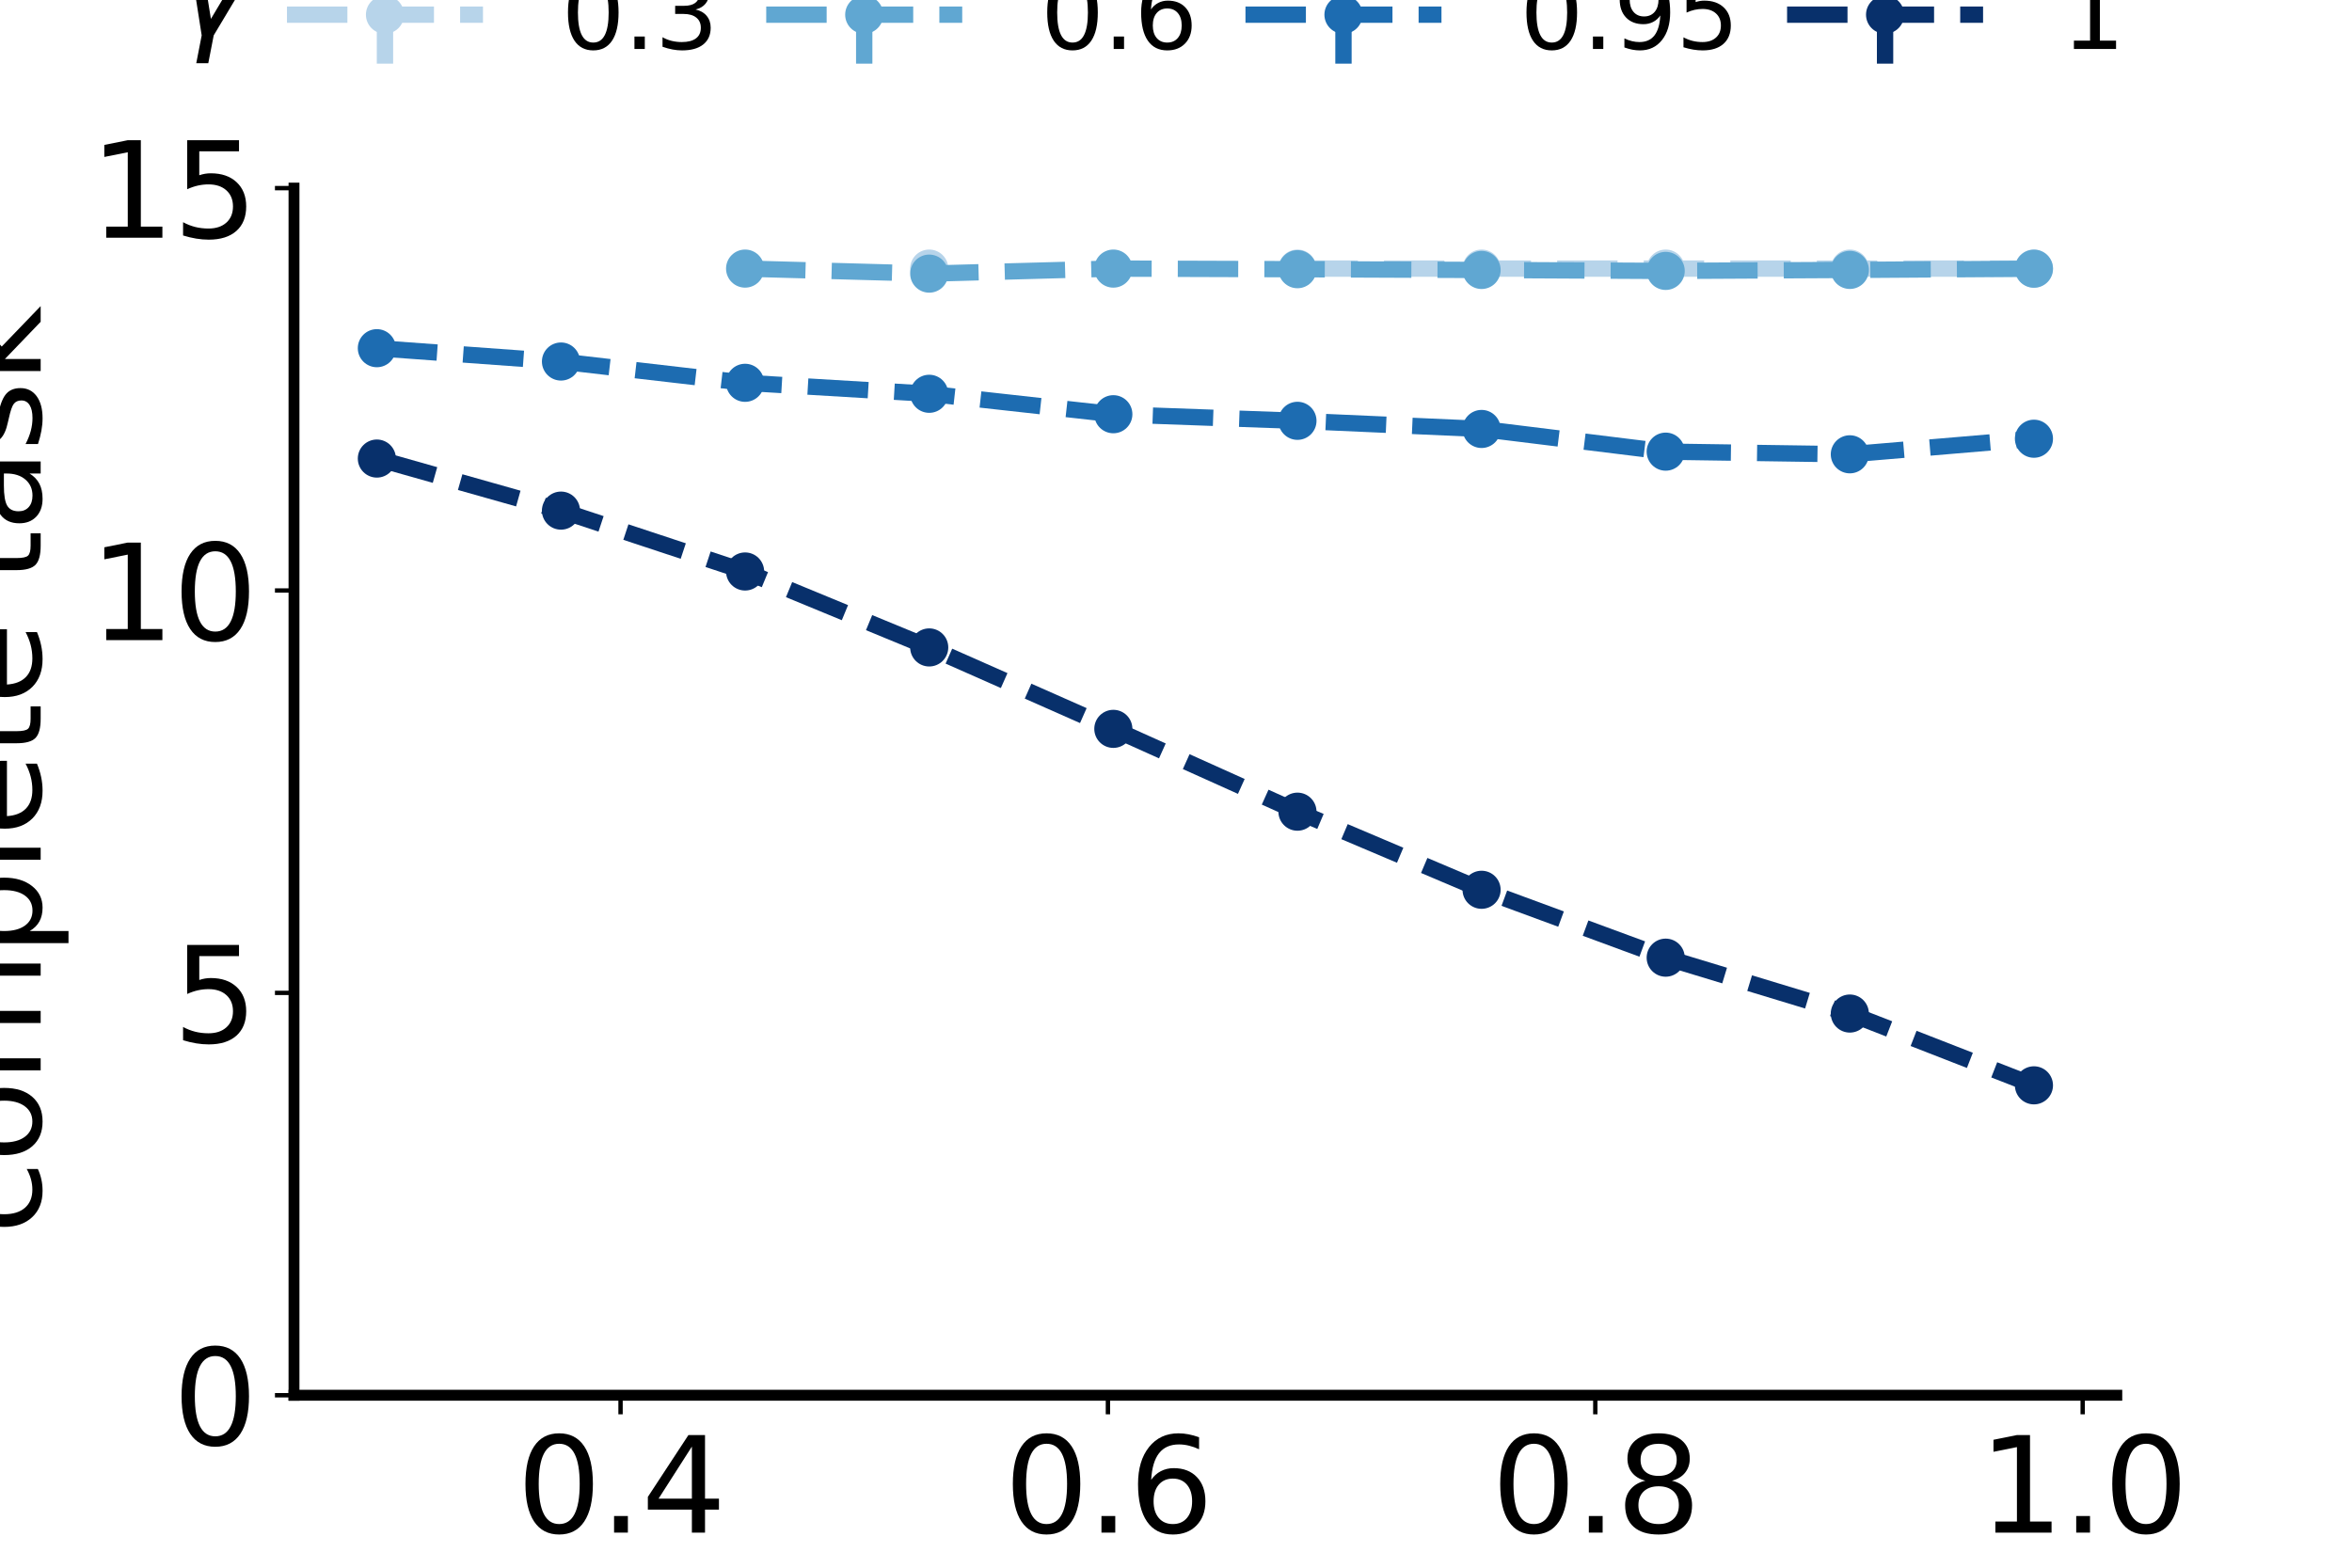 <?xml version="1.0" encoding="utf-8" standalone="no"?>
<!DOCTYPE svg PUBLIC "-//W3C//DTD SVG 1.1//EN"
  "http://www.w3.org/Graphics/SVG/1.1/DTD/svg11.dtd">
<svg xmlns:xlink="http://www.w3.org/1999/xlink" width="432pt" height="288pt" viewBox="0 0 432 288" xmlns="http://www.w3.org/2000/svg" version="1.1">
 <defs>
  <style type="text/css">*{stroke-linejoin: round; stroke-linecap: butt}</style>
 </defs>
 <g id="figure_1">
  <g id="patch_1">
   <path d="M 0 288 
L 432 288 
L 432 0 
L 0 0 
z
" style="fill: #ffffff"/>
  </g>
  <g id="axes_1">
   <g id="patch_2">
    <path d="M 54 256.32 
L 388.8 256.32 
L 388.8 34.56 
L 54 34.56 
z
" style="fill: #ffffff"/>
   </g>
   <g id="matplotlib.axis_1">
    <g id="xtick_1">
     <g id="line2d_1">
      <defs>
       <path id="m364bf71daf" d="M 0 0 
L 0 3.5 
" style="stroke: #000000; stroke-width: 0.8"/>
      </defs>
      <g>
       <use xlink:href="#m364bf71daf" x="113.978" y="256.32" style="stroke: #000000; stroke-width: 0.8"/>
      </g>
     </g>
     <g id="text_1">
      <!-- 0.4 -->
      <g transform="translate(94.894 281.556) scale(0.24 -0.24)">
       <defs>
        <path id="DejaVuSans-30" d="M 2034 4250 
Q 1547 4250 1301 3770 
Q 1056 3291 1056 2328 
Q 1056 1369 1301 889 
Q 1547 409 2034 409 
Q 2525 409 2770 889 
Q 3016 1369 3016 2328 
Q 3016 3291 2770 3770 
Q 2525 4250 2034 4250 
z
M 2034 4750 
Q 2819 4750 3233 4129 
Q 3647 3509 3647 2328 
Q 3647 1150 3233 529 
Q 2819 -91 2034 -91 
Q 1250 -91 836 529 
Q 422 1150 422 2328 
Q 422 3509 836 4129 
Q 1250 4750 2034 4750 
z
" transform="scale(0.016)"/>
        <path id="DejaVuSans-2e" d="M 684 794 
L 1344 794 
L 1344 0 
L 684 0 
L 684 794 
z
" transform="scale(0.016)"/>
        <path id="DejaVuSans-34" d="M 2419 4116 
L 825 1625 
L 2419 1625 
L 2419 4116 
z
M 2253 4666 
L 3047 4666 
L 3047 1625 
L 3713 1625 
L 3713 1100 
L 3047 1100 
L 3047 0 
L 2419 0 
L 2419 1100 
L 313 1100 
L 313 1709 
L 2253 4666 
z
" transform="scale(0.016)"/>
       </defs>
       <use xlink:href="#DejaVuSans-30"/>
       <use xlink:href="#DejaVuSans-2e" x="63.623"/>
       <use xlink:href="#DejaVuSans-34" x="95.41"/>
      </g>
     </g>
    </g>
    <g id="xtick_2">
     <g id="line2d_2">
      <g>
       <use xlink:href="#m364bf71daf" x="203.496" y="256.32" style="stroke: #000000; stroke-width: 0.8"/>
      </g>
     </g>
     <g id="text_2">
      <!-- 0.6 -->
      <g transform="translate(184.413 281.556) scale(0.24 -0.24)">
       <defs>
        <path id="DejaVuSans-36" d="M 2113 2584 
Q 1688 2584 1439 2293 
Q 1191 2003 1191 1497 
Q 1191 994 1439 701 
Q 1688 409 2113 409 
Q 2538 409 2786 701 
Q 3034 994 3034 1497 
Q 3034 2003 2786 2293 
Q 2538 2584 2113 2584 
z
M 3366 4563 
L 3366 3988 
Q 3128 4100 2886 4159 
Q 2644 4219 2406 4219 
Q 1781 4219 1451 3797 
Q 1122 3375 1075 2522 
Q 1259 2794 1537 2939 
Q 1816 3084 2150 3084 
Q 2853 3084 3261 2657 
Q 3669 2231 3669 1497 
Q 3669 778 3244 343 
Q 2819 -91 2113 -91 
Q 1303 -91 875 529 
Q 447 1150 447 2328 
Q 447 3434 972 4092 
Q 1497 4750 2381 4750 
Q 2619 4750 2861 4703 
Q 3103 4656 3366 4563 
z
" transform="scale(0.016)"/>
       </defs>
       <use xlink:href="#DejaVuSans-30"/>
       <use xlink:href="#DejaVuSans-2e" x="63.623"/>
       <use xlink:href="#DejaVuSans-36" x="95.41"/>
      </g>
     </g>
    </g>
    <g id="xtick_3">
     <g id="line2d_3">
      <g>
       <use xlink:href="#m364bf71daf" x="293.015" y="256.32" style="stroke: #000000; stroke-width: 0.8"/>
      </g>
     </g>
     <g id="text_3">
      <!-- 0.8 -->
      <g transform="translate(273.931 281.556) scale(0.24 -0.24)">
       <defs>
        <path id="DejaVuSans-38" d="M 2034 2216 
Q 1584 2216 1326 1975 
Q 1069 1734 1069 1313 
Q 1069 891 1326 650 
Q 1584 409 2034 409 
Q 2484 409 2743 651 
Q 3003 894 3003 1313 
Q 3003 1734 2745 1975 
Q 2488 2216 2034 2216 
z
M 1403 2484 
Q 997 2584 770 2862 
Q 544 3141 544 3541 
Q 544 4100 942 4425 
Q 1341 4750 2034 4750 
Q 2731 4750 3128 4425 
Q 3525 4100 3525 3541 
Q 3525 3141 3298 2862 
Q 3072 2584 2669 2484 
Q 3125 2378 3379 2068 
Q 3634 1759 3634 1313 
Q 3634 634 3220 271 
Q 2806 -91 2034 -91 
Q 1263 -91 848 271 
Q 434 634 434 1313 
Q 434 1759 690 2068 
Q 947 2378 1403 2484 
z
M 1172 3481 
Q 1172 3119 1398 2916 
Q 1625 2713 2034 2713 
Q 2441 2713 2670 2916 
Q 2900 3119 2900 3481 
Q 2900 3844 2670 4047 
Q 2441 4250 2034 4250 
Q 1625 4250 1398 4047 
Q 1172 3844 1172 3481 
z
" transform="scale(0.016)"/>
       </defs>
       <use xlink:href="#DejaVuSans-30"/>
       <use xlink:href="#DejaVuSans-2e" x="63.623"/>
       <use xlink:href="#DejaVuSans-38" x="95.41"/>
      </g>
     </g>
    </g>
    <g id="xtick_4">
     <g id="line2d_4">
      <g>
       <use xlink:href="#m364bf71daf" x="382.534" y="256.32" style="stroke: #000000; stroke-width: 0.8"/>
      </g>
     </g>
     <g id="text_4">
      <!-- 1.0 -->
      <g transform="translate(363.45 281.556) scale(0.24 -0.24)">
       <defs>
        <path id="DejaVuSans-31" d="M 794 531 
L 1825 531 
L 1825 4091 
L 703 3866 
L 703 4441 
L 1819 4666 
L 2450 4666 
L 2450 531 
L 3481 531 
L 3481 0 
L 794 0 
L 794 531 
z
" transform="scale(0.016)"/>
       </defs>
       <use xlink:href="#DejaVuSans-31"/>
       <use xlink:href="#DejaVuSans-2e" x="63.623"/>
       <use xlink:href="#DejaVuSans-30" x="95.41"/>
      </g>
     </g>
    </g>
    <g id="text_5">
     <!-- $\eta$ -->
     <g transform="translate(213.72 308.735) scale(0.24 -0.24)">
      <defs>
       <path id="DejaVuSans-Oblique-3b7" d="M 3703 2113 
L 3034 -1331 
L 2459 -1331 
L 3125 2094 
Q 3222 2591 3075 2838 
Q 2931 3084 2544 3084 
Q 2078 3084 1750 2788 
Q 1425 2491 1325 1978 
L 941 0 
L 363 0 
L 1044 3500 
L 1622 3500 
L 1516 2956 
Q 1781 3272 2094 3428 
Q 2403 3584 2769 3584 
Q 3372 3584 3609 3213 
Q 3844 2838 3703 2113 
z
" transform="scale(0.016)"/>
      </defs>
      <use xlink:href="#DejaVuSans-Oblique-3b7"/>
     </g>
    </g>
   </g>
   <g id="matplotlib.axis_2">
    <g id="ytick_1">
     <g id="line2d_5">
      <defs>
       <path id="m1d75773976" d="M 0 0 
L -3.5 0 
" style="stroke: #000000; stroke-width: 0.8"/>
      </defs>
      <g>
       <use xlink:href="#m1d75773976" x="54" y="256.32" style="stroke: #000000; stroke-width: 0.8"/>
      </g>
     </g>
     <g id="text_6">
      <!-- 0 -->
      <g transform="translate(31.73 265.438) scale(0.24 -0.24)">
       <use xlink:href="#DejaVuSans-30"/>
      </g>
     </g>
    </g>
    <g id="ytick_2">
     <g id="line2d_6">
      <g>
       <use xlink:href="#m1d75773976" x="54" y="182.4" style="stroke: #000000; stroke-width: 0.8"/>
      </g>
     </g>
     <g id="text_7">
      <!-- 5 -->
      <g transform="translate(31.73 191.518) scale(0.24 -0.24)">
       <defs>
        <path id="DejaVuSans-35" d="M 691 4666 
L 3169 4666 
L 3169 4134 
L 1269 4134 
L 1269 2991 
Q 1406 3038 1543 3061 
Q 1681 3084 1819 3084 
Q 2600 3084 3056 2656 
Q 3513 2228 3513 1497 
Q 3513 744 3044 326 
Q 2575 -91 1722 -91 
Q 1428 -91 1123 -41 
Q 819 9 494 109 
L 494 744 
Q 775 591 1075 516 
Q 1375 441 1709 441 
Q 2250 441 2565 725 
Q 2881 1009 2881 1497 
Q 2881 1984 2565 2268 
Q 2250 2553 1709 2553 
Q 1456 2553 1204 2497 
Q 953 2441 691 2322 
L 691 4666 
z
" transform="scale(0.016)"/>
       </defs>
       <use xlink:href="#DejaVuSans-35"/>
      </g>
     </g>
    </g>
    <g id="ytick_3">
     <g id="line2d_7">
      <g>
       <use xlink:href="#m1d75773976" x="54" y="108.48" style="stroke: #000000; stroke-width: 0.8"/>
      </g>
     </g>
     <g id="text_8">
      <!-- 10 -->
      <g transform="translate(16.46 117.598) scale(0.24 -0.24)">
       <use xlink:href="#DejaVuSans-31"/>
       <use xlink:href="#DejaVuSans-30" x="63.623"/>
      </g>
     </g>
    </g>
    <g id="ytick_4">
     <g id="line2d_8">
      <g>
       <use xlink:href="#m1d75773976" x="54" y="34.56" style="stroke: #000000; stroke-width: 0.8"/>
      </g>
     </g>
     <g id="text_9">
      <!-- 15 -->
      <g transform="translate(16.46 43.678) scale(0.24 -0.24)">
       <use xlink:href="#DejaVuSans-31"/>
       <use xlink:href="#DejaVuSans-35" x="63.623"/>
      </g>
     </g>
    </g>
    <g id="text_10">
     <!-- Avg. time to  -->
     <g transform="translate(-19.406 222.077) rotate(-90) scale(0.24 -0.24)">
      <defs>
       <path id="DejaVuSans-41" d="M 2188 4044 
L 1331 1722 
L 3047 1722 
L 2188 4044 
z
M 1831 4666 
L 2547 4666 
L 4325 0 
L 3669 0 
L 3244 1197 
L 1141 1197 
L 716 0 
L 50 0 
L 1831 4666 
z
" transform="scale(0.016)"/>
       <path id="DejaVuSans-76" d="M 191 3500 
L 800 3500 
L 1894 563 
L 2988 3500 
L 3597 3500 
L 2284 0 
L 1503 0 
L 191 3500 
z
" transform="scale(0.016)"/>
       <path id="DejaVuSans-67" d="M 2906 1791 
Q 2906 2416 2648 2759 
Q 2391 3103 1925 3103 
Q 1463 3103 1205 2759 
Q 947 2416 947 1791 
Q 947 1169 1205 825 
Q 1463 481 1925 481 
Q 2391 481 2648 825 
Q 2906 1169 2906 1791 
z
M 3481 434 
Q 3481 -459 3084 -895 
Q 2688 -1331 1869 -1331 
Q 1566 -1331 1297 -1286 
Q 1028 -1241 775 -1147 
L 775 -588 
Q 1028 -725 1275 -790 
Q 1522 -856 1778 -856 
Q 2344 -856 2625 -561 
Q 2906 -266 2906 331 
L 2906 616 
Q 2728 306 2450 153 
Q 2172 0 1784 0 
Q 1141 0 747 490 
Q 353 981 353 1791 
Q 353 2603 747 3093 
Q 1141 3584 1784 3584 
Q 2172 3584 2450 3431 
Q 2728 3278 2906 2969 
L 2906 3500 
L 3481 3500 
L 3481 434 
z
" transform="scale(0.016)"/>
       <path id="DejaVuSans-20" transform="scale(0.016)"/>
       <path id="DejaVuSans-74" d="M 1172 4494 
L 1172 3500 
L 2356 3500 
L 2356 3053 
L 1172 3053 
L 1172 1153 
Q 1172 725 1289 603 
Q 1406 481 1766 481 
L 2356 481 
L 2356 0 
L 1766 0 
Q 1100 0 847 248 
Q 594 497 594 1153 
L 594 3053 
L 172 3053 
L 172 3500 
L 594 3500 
L 594 4494 
L 1172 4494 
z
" transform="scale(0.016)"/>
       <path id="DejaVuSans-69" d="M 603 3500 
L 1178 3500 
L 1178 0 
L 603 0 
L 603 3500 
z
M 603 4863 
L 1178 4863 
L 1178 4134 
L 603 4134 
L 603 4863 
z
" transform="scale(0.016)"/>
       <path id="DejaVuSans-6d" d="M 3328 2828 
Q 3544 3216 3844 3400 
Q 4144 3584 4550 3584 
Q 5097 3584 5394 3201 
Q 5691 2819 5691 2113 
L 5691 0 
L 5113 0 
L 5113 2094 
Q 5113 2597 4934 2840 
Q 4756 3084 4391 3084 
Q 3944 3084 3684 2787 
Q 3425 2491 3425 1978 
L 3425 0 
L 2847 0 
L 2847 2094 
Q 2847 2600 2669 2842 
Q 2491 3084 2119 3084 
Q 1678 3084 1418 2786 
Q 1159 2488 1159 1978 
L 1159 0 
L 581 0 
L 581 3500 
L 1159 3500 
L 1159 2956 
Q 1356 3278 1631 3431 
Q 1906 3584 2284 3584 
Q 2666 3584 2933 3390 
Q 3200 3197 3328 2828 
z
" transform="scale(0.016)"/>
       <path id="DejaVuSans-65" d="M 3597 1894 
L 3597 1613 
L 953 1613 
Q 991 1019 1311 708 
Q 1631 397 2203 397 
Q 2534 397 2845 478 
Q 3156 559 3463 722 
L 3463 178 
Q 3153 47 2828 -22 
Q 2503 -91 2169 -91 
Q 1331 -91 842 396 
Q 353 884 353 1716 
Q 353 2575 817 3079 
Q 1281 3584 2069 3584 
Q 2775 3584 3186 3129 
Q 3597 2675 3597 1894 
z
M 3022 2063 
Q 3016 2534 2758 2815 
Q 2500 3097 2075 3097 
Q 1594 3097 1305 2825 
Q 1016 2553 972 2059 
L 3022 2063 
z
" transform="scale(0.016)"/>
       <path id="DejaVuSans-6f" d="M 1959 3097 
Q 1497 3097 1228 2736 
Q 959 2375 959 1747 
Q 959 1119 1226 758 
Q 1494 397 1959 397 
Q 2419 397 2687 759 
Q 2956 1122 2956 1747 
Q 2956 2369 2687 2733 
Q 2419 3097 1959 3097 
z
M 1959 3584 
Q 2709 3584 3137 3096 
Q 3566 2609 3566 1747 
Q 3566 888 3137 398 
Q 2709 -91 1959 -91 
Q 1206 -91 779 398 
Q 353 888 353 1747 
Q 353 2609 779 3096 
Q 1206 3584 1959 3584 
z
" transform="scale(0.016)"/>
      </defs>
      <use xlink:href="#DejaVuSans-41"/>
      <use xlink:href="#DejaVuSans-76" x="62.533"/>
      <use xlink:href="#DejaVuSans-67" x="121.713"/>
      <use xlink:href="#DejaVuSans-2e" x="185.189"/>
      <use xlink:href="#DejaVuSans-20" x="216.977"/>
      <use xlink:href="#DejaVuSans-74" x="248.764"/>
      <use xlink:href="#DejaVuSans-69" x="287.973"/>
      <use xlink:href="#DejaVuSans-6d" x="315.756"/>
      <use xlink:href="#DejaVuSans-65" x="413.168"/>
      <use xlink:href="#DejaVuSans-20" x="474.691"/>
      <use xlink:href="#DejaVuSans-74" x="506.479"/>
      <use xlink:href="#DejaVuSans-6f" x="545.688"/>
      <use xlink:href="#DejaVuSans-20" x="606.869"/>
     </g>
     <!--  complete task -->
     <g transform="translate(7.469 234.379) rotate(-90) scale(0.24 -0.24)">
      <defs>
       <path id="DejaVuSans-63" d="M 3122 3366 
L 3122 2828 
Q 2878 2963 2633 3030 
Q 2388 3097 2138 3097 
Q 1578 3097 1268 2742 
Q 959 2388 959 1747 
Q 959 1106 1268 751 
Q 1578 397 2138 397 
Q 2388 397 2633 464 
Q 2878 531 3122 666 
L 3122 134 
Q 2881 22 2623 -34 
Q 2366 -91 2075 -91 
Q 1284 -91 818 406 
Q 353 903 353 1747 
Q 353 2603 823 3093 
Q 1294 3584 2113 3584 
Q 2378 3584 2631 3529 
Q 2884 3475 3122 3366 
z
" transform="scale(0.016)"/>
       <path id="DejaVuSans-70" d="M 1159 525 
L 1159 -1331 
L 581 -1331 
L 581 3500 
L 1159 3500 
L 1159 2969 
Q 1341 3281 1617 3432 
Q 1894 3584 2278 3584 
Q 2916 3584 3314 3078 
Q 3713 2572 3713 1747 
Q 3713 922 3314 415 
Q 2916 -91 2278 -91 
Q 1894 -91 1617 61 
Q 1341 213 1159 525 
z
M 3116 1747 
Q 3116 2381 2855 2742 
Q 2594 3103 2138 3103 
Q 1681 3103 1420 2742 
Q 1159 2381 1159 1747 
Q 1159 1113 1420 752 
Q 1681 391 2138 391 
Q 2594 391 2855 752 
Q 3116 1113 3116 1747 
z
" transform="scale(0.016)"/>
       <path id="DejaVuSans-6c" d="M 603 4863 
L 1178 4863 
L 1178 0 
L 603 0 
L 603 4863 
z
" transform="scale(0.016)"/>
       <path id="DejaVuSans-61" d="M 2194 1759 
Q 1497 1759 1228 1600 
Q 959 1441 959 1056 
Q 959 750 1161 570 
Q 1363 391 1709 391 
Q 2188 391 2477 730 
Q 2766 1069 2766 1631 
L 2766 1759 
L 2194 1759 
z
M 3341 1997 
L 3341 0 
L 2766 0 
L 2766 531 
Q 2569 213 2275 61 
Q 1981 -91 1556 -91 
Q 1019 -91 701 211 
Q 384 513 384 1019 
Q 384 1609 779 1909 
Q 1175 2209 1959 2209 
L 2766 2209 
L 2766 2266 
Q 2766 2663 2505 2880 
Q 2244 3097 1772 3097 
Q 1472 3097 1187 3025 
Q 903 2953 641 2809 
L 641 3341 
Q 956 3463 1253 3523 
Q 1550 3584 1831 3584 
Q 2591 3584 2966 3190 
Q 3341 2797 3341 1997 
z
" transform="scale(0.016)"/>
       <path id="DejaVuSans-73" d="M 2834 3397 
L 2834 2853 
Q 2591 2978 2328 3040 
Q 2066 3103 1784 3103 
Q 1356 3103 1142 2972 
Q 928 2841 928 2578 
Q 928 2378 1081 2264 
Q 1234 2150 1697 2047 
L 1894 2003 
Q 2506 1872 2764 1633 
Q 3022 1394 3022 966 
Q 3022 478 2636 193 
Q 2250 -91 1575 -91 
Q 1294 -91 989 -36 
Q 684 19 347 128 
L 347 722 
Q 666 556 975 473 
Q 1284 391 1588 391 
Q 1994 391 2212 530 
Q 2431 669 2431 922 
Q 2431 1156 2273 1281 
Q 2116 1406 1581 1522 
L 1381 1569 
Q 847 1681 609 1914 
Q 372 2147 372 2553 
Q 372 3047 722 3315 
Q 1072 3584 1716 3584 
Q 2034 3584 2315 3537 
Q 2597 3491 2834 3397 
z
" transform="scale(0.016)"/>
       <path id="DejaVuSans-6b" d="M 581 4863 
L 1159 4863 
L 1159 1991 
L 2875 3500 
L 3609 3500 
L 1753 1863 
L 3688 0 
L 2938 0 
L 1159 1709 
L 1159 0 
L 581 0 
L 581 4863 
z
" transform="scale(0.016)"/>
      </defs>
      <use xlink:href="#DejaVuSans-20"/>
      <use xlink:href="#DejaVuSans-63" x="31.787"/>
      <use xlink:href="#DejaVuSans-6f" x="86.768"/>
      <use xlink:href="#DejaVuSans-6d" x="147.949"/>
      <use xlink:href="#DejaVuSans-70" x="245.361"/>
      <use xlink:href="#DejaVuSans-6c" x="308.838"/>
      <use xlink:href="#DejaVuSans-65" x="336.621"/>
      <use xlink:href="#DejaVuSans-74" x="398.145"/>
      <use xlink:href="#DejaVuSans-65" x="437.354"/>
      <use xlink:href="#DejaVuSans-20" x="498.877"/>
      <use xlink:href="#DejaVuSans-74" x="530.664"/>
      <use xlink:href="#DejaVuSans-61" x="569.873"/>
      <use xlink:href="#DejaVuSans-73" x="631.152"/>
      <use xlink:href="#DejaVuSans-6b" x="683.252"/>
     </g>
    </g>
   </g>
   <g id="LineCollection_1">
    <path clip-path="url(#pdd215c3156)" style="fill: none; stroke: #b7d4ea; stroke-width: 3"/>
    <path clip-path="url(#pdd215c3156)" style="fill: none; stroke: #b7d4ea; stroke-width: 3"/>
    <path clip-path="url(#pdd215c3156)" style="fill: none; stroke: #b7d4ea; stroke-width: 3"/>
    <path clip-path="url(#pdd215c3156)" style="fill: none; stroke: #b7d4ea; stroke-width: 3"/>
    <path clip-path="url(#pdd215c3156)" style="fill: none; stroke: #b7d4ea; stroke-width: 3"/>
    <path d="M 238.309 49.344 
L 238.309 49.344 
" clip-path="url(#pdd215c3156)" style="fill: none; stroke: #b7d4ea; stroke-width: 3"/>
    <path d="M 272.127 49.344 
L 272.127 49.344 
" clip-path="url(#pdd215c3156)" style="fill: none; stroke: #b7d4ea; stroke-width: 3"/>
    <path d="M 305.945 49.344 
L 305.945 49.344 
" clip-path="url(#pdd215c3156)" style="fill: none; stroke: #b7d4ea; stroke-width: 3"/>
    <path d="M 339.764 49.344 
L 339.764 49.344 
" clip-path="url(#pdd215c3156)" style="fill: none; stroke: #b7d4ea; stroke-width: 3"/>
    <path d="M 373.582 49.344 
L 373.582 49.344 
" clip-path="url(#pdd215c3156)" style="fill: none; stroke: #b7d4ea; stroke-width: 3"/>
   </g>
   <g id="LineCollection_2">
    <path clip-path="url(#pdd215c3156)" style="fill: none; stroke: #60a7d2; stroke-width: 3"/>
    <path clip-path="url(#pdd215c3156)" style="fill: none; stroke: #60a7d2; stroke-width: 3"/>
    <path d="M 136.855 49.344 
L 136.855 49.344 
" clip-path="url(#pdd215c3156)" style="fill: none; stroke: #60a7d2; stroke-width: 3"/>
    <path d="M 170.673 51.192 
L 170.673 49.344 
" clip-path="url(#pdd215c3156)" style="fill: none; stroke: #60a7d2; stroke-width: 3"/>
    <path d="M 204.491 49.344 
L 204.491 49.344 
" clip-path="url(#pdd215c3156)" style="fill: none; stroke: #60a7d2; stroke-width: 3"/>
    <path d="M 238.309 49.565 
L 238.309 49.344 
" clip-path="url(#pdd215c3156)" style="fill: none; stroke: #60a7d2; stroke-width: 3"/>
    <path d="M 272.127 49.706 
L 272.127 49.483 
" clip-path="url(#pdd215c3156)" style="fill: none; stroke: #60a7d2; stroke-width: 3"/>
    <path d="M 305.945 49.891 
L 305.945 49.648 
" clip-path="url(#pdd215c3156)" style="fill: none; stroke: #60a7d2; stroke-width: 3"/>
    <path d="M 339.764 49.679 
L 339.764 49.496 
" clip-path="url(#pdd215c3156)" style="fill: none; stroke: #60a7d2; stroke-width: 3"/>
    <path d="M 373.582 49.383 
L 373.582 49.344 
" clip-path="url(#pdd215c3156)" style="fill: none; stroke: #60a7d2; stroke-width: 3"/>
   </g>
   <g id="LineCollection_3">
    <path d="M 69.218 64.944 
L 69.218 62.989 
" clip-path="url(#pdd215c3156)" style="fill: none; stroke: #1d6cb1; stroke-width: 3"/>
    <path d="M 103.036 67.171 
L 103.036 65.659 
" clip-path="url(#pdd215c3156)" style="fill: none; stroke: #1d6cb1; stroke-width: 3"/>
    <path d="M 136.855 71.075 
L 136.855 69.578 
" clip-path="url(#pdd215c3156)" style="fill: none; stroke: #1d6cb1; stroke-width: 3"/>
    <path d="M 170.673 73.071 
L 170.673 71.616 
" clip-path="url(#pdd215c3156)" style="fill: none; stroke: #1d6cb1; stroke-width: 3"/>
    <path d="M 204.491 76.837 
L 204.491 75.356 
" clip-path="url(#pdd215c3156)" style="fill: none; stroke: #1d6cb1; stroke-width: 3"/>
    <path d="M 238.309 78.051 
L 238.309 76.567 
" clip-path="url(#pdd215c3156)" style="fill: none; stroke: #1d6cb1; stroke-width: 3"/>
    <path d="M 272.127 79.552 
L 272.127 78.055 
" clip-path="url(#pdd215c3156)" style="fill: none; stroke: #1d6cb1; stroke-width: 3"/>
    <path d="M 305.945 83.852 
L 305.945 82.091 
" clip-path="url(#pdd215c3156)" style="fill: none; stroke: #1d6cb1; stroke-width: 3"/>
    <path d="M 339.764 84.346 
L 339.764 82.576 
" clip-path="url(#pdd215c3156)" style="fill: none; stroke: #1d6cb1; stroke-width: 3"/>
    <path d="M 373.582 81.497 
L 373.582 79.699 
" clip-path="url(#pdd215c3156)" style="fill: none; stroke: #1d6cb1; stroke-width: 3"/>
   </g>
   <g id="LineCollection_4">
    <path d="M 69.218 85.425 
L 69.218 83.059 
" clip-path="url(#pdd215c3156)" style="fill: none; stroke: #08306b; stroke-width: 3"/>
    <path d="M 103.036 94.938 
L 103.036 92.675 
" clip-path="url(#pdd215c3156)" style="fill: none; stroke: #08306b; stroke-width: 3"/>
    <path d="M 136.855 106.15 
L 136.855 103.825 
" clip-path="url(#pdd215c3156)" style="fill: none; stroke: #08306b; stroke-width: 3"/>
    <path d="M 170.673 120.213 
L 170.673 117.668 
" clip-path="url(#pdd215c3156)" style="fill: none; stroke: #08306b; stroke-width: 3"/>
    <path d="M 204.491 135.223 
L 204.491 132.575 
" clip-path="url(#pdd215c3156)" style="fill: none; stroke: #08306b; stroke-width: 3"/>
    <path d="M 238.309 150.482 
L 238.309 147.745 
" clip-path="url(#pdd215c3156)" style="fill: none; stroke: #08306b; stroke-width: 3"/>
    <path d="M 272.127 164.754 
L 272.127 162.17 
" clip-path="url(#pdd215c3156)" style="fill: none; stroke: #08306b; stroke-width: 3"/>
    <path d="M 305.945 177.118 
L 305.945 174.748 
" clip-path="url(#pdd215c3156)" style="fill: none; stroke: #08306b; stroke-width: 3"/>
    <path d="M 339.764 187.36 
L 339.764 185.039 
" clip-path="url(#pdd215c3156)" style="fill: none; stroke: #08306b; stroke-width: 3"/>
    <path d="M 373.582 200.472 
L 373.582 198.301 
" clip-path="url(#pdd215c3156)" style="fill: none; stroke: #08306b; stroke-width: 3"/>
   </g>
   <g id="line2d_9">
    <path d="M 170.673 49.344 
M 238.309 49.344 
L 272.127 49.344 
L 305.945 49.344 
L 339.764 49.344 
L 373.582 49.344 
" clip-path="url(#pdd215c3156)" style="fill: none; stroke-dasharray: 11.1,4.8; stroke-dashoffset: 0; stroke: #b7d4ea; stroke-width: 3"/>
    <defs>
     <path id="mcec6209bee" d="M 0 3 
C 0.796 3 1.559 2.684 2.121 2.121 
C 2.684 1.559 3 0.796 3 0 
C 3 -0.796 2.684 -1.559 2.121 -2.121 
C 1.559 -2.684 0.796 -3 0 -3 
C -0.796 -3 -1.559 -2.684 -2.121 -2.121 
C -2.684 -1.559 -3 -0.796 -3 0 
C -3 0.796 -2.684 1.559 -2.121 2.121 
C -1.559 2.684 -0.796 3 0 3 
z
" style="stroke: #b7d4ea"/>
    </defs>
    <g clip-path="url(#pdd215c3156)">
     <use xlink:href="#mcec6209bee" x="170.673" y="49.344" style="fill: #b7d4ea; stroke: #b7d4ea"/>
     <use xlink:href="#mcec6209bee" x="238.309" y="49.344" style="fill: #b7d4ea; stroke: #b7d4ea"/>
     <use xlink:href="#mcec6209bee" x="272.127" y="49.344" style="fill: #b7d4ea; stroke: #b7d4ea"/>
     <use xlink:href="#mcec6209bee" x="305.945" y="49.344" style="fill: #b7d4ea; stroke: #b7d4ea"/>
     <use xlink:href="#mcec6209bee" x="339.764" y="49.344" style="fill: #b7d4ea; stroke: #b7d4ea"/>
     <use xlink:href="#mcec6209bee" x="373.582" y="49.344" style="fill: #b7d4ea; stroke: #b7d4ea"/>
    </g>
   </g>
   <g id="line2d_10">
    <path d="M 136.855 49.344 
L 170.673 50.268 
L 204.491 49.344 
L 238.309 49.454 
L 272.127 49.595 
L 305.945 49.769 
L 339.764 49.588 
L 373.582 49.364 
" clip-path="url(#pdd215c3156)" style="fill: none; stroke-dasharray: 11.1,4.8; stroke-dashoffset: 0; stroke: #60a7d2; stroke-width: 3"/>
    <defs>
     <path id="m1970634b97" d="M 0 3 
C 0.796 3 1.559 2.684 2.121 2.121 
C 2.684 1.559 3 0.796 3 0 
C 3 -0.796 2.684 -1.559 2.121 -2.121 
C 1.559 -2.684 0.796 -3 0 -3 
C -0.796 -3 -1.559 -2.684 -2.121 -2.121 
C -2.684 -1.559 -3 -0.796 -3 0 
C -3 0.796 -2.684 1.559 -2.121 2.121 
C -1.559 2.684 -0.796 3 0 3 
z
" style="stroke: #60a7d2"/>
    </defs>
    <g clip-path="url(#pdd215c3156)">
     <use xlink:href="#m1970634b97" x="136.855" y="49.344" style="fill: #60a7d2; stroke: #60a7d2"/>
     <use xlink:href="#m1970634b97" x="170.673" y="50.268" style="fill: #60a7d2; stroke: #60a7d2"/>
     <use xlink:href="#m1970634b97" x="204.491" y="49.344" style="fill: #60a7d2; stroke: #60a7d2"/>
     <use xlink:href="#m1970634b97" x="238.309" y="49.454" style="fill: #60a7d2; stroke: #60a7d2"/>
     <use xlink:href="#m1970634b97" x="272.127" y="49.595" style="fill: #60a7d2; stroke: #60a7d2"/>
     <use xlink:href="#m1970634b97" x="305.945" y="49.769" style="fill: #60a7d2; stroke: #60a7d2"/>
     <use xlink:href="#m1970634b97" x="339.764" y="49.588" style="fill: #60a7d2; stroke: #60a7d2"/>
     <use xlink:href="#m1970634b97" x="373.582" y="49.364" style="fill: #60a7d2; stroke: #60a7d2"/>
    </g>
   </g>
   <g id="line2d_11">
    <path d="M 69.218 63.966 
L 103.036 66.415 
L 136.855 70.326 
L 170.673 72.343 
L 204.491 76.097 
L 238.309 77.309 
L 272.127 78.803 
L 305.945 82.972 
L 339.764 83.461 
L 373.582 80.598 
" clip-path="url(#pdd215c3156)" style="fill: none; stroke-dasharray: 11.1,4.8; stroke-dashoffset: 0; stroke: #1d6cb1; stroke-width: 3"/>
    <defs>
     <path id="m6cd54c5608" d="M 0 3 
C 0.796 3 1.559 2.684 2.121 2.121 
C 2.684 1.559 3 0.796 3 0 
C 3 -0.796 2.684 -1.559 2.121 -2.121 
C 1.559 -2.684 0.796 -3 0 -3 
C -0.796 -3 -1.559 -2.684 -2.121 -2.121 
C -2.684 -1.559 -3 -0.796 -3 0 
C -3 0.796 -2.684 1.559 -2.121 2.121 
C -1.559 2.684 -0.796 3 0 3 
z
" style="stroke: #1d6cb1"/>
    </defs>
    <g clip-path="url(#pdd215c3156)">
     <use xlink:href="#m6cd54c5608" x="69.218" y="63.966" style="fill: #1d6cb1; stroke: #1d6cb1"/>
     <use xlink:href="#m6cd54c5608" x="103.036" y="66.415" style="fill: #1d6cb1; stroke: #1d6cb1"/>
     <use xlink:href="#m6cd54c5608" x="136.855" y="70.326" style="fill: #1d6cb1; stroke: #1d6cb1"/>
     <use xlink:href="#m6cd54c5608" x="170.673" y="72.343" style="fill: #1d6cb1; stroke: #1d6cb1"/>
     <use xlink:href="#m6cd54c5608" x="204.491" y="76.097" style="fill: #1d6cb1; stroke: #1d6cb1"/>
     <use xlink:href="#m6cd54c5608" x="238.309" y="77.309" style="fill: #1d6cb1; stroke: #1d6cb1"/>
     <use xlink:href="#m6cd54c5608" x="272.127" y="78.803" style="fill: #1d6cb1; stroke: #1d6cb1"/>
     <use xlink:href="#m6cd54c5608" x="305.945" y="82.972" style="fill: #1d6cb1; stroke: #1d6cb1"/>
     <use xlink:href="#m6cd54c5608" x="339.764" y="83.461" style="fill: #1d6cb1; stroke: #1d6cb1"/>
     <use xlink:href="#m6cd54c5608" x="373.582" y="80.598" style="fill: #1d6cb1; stroke: #1d6cb1"/>
    </g>
   </g>
   <g id="line2d_12">
    <path d="M 69.218 84.242 
L 103.036 93.806 
L 136.855 104.987 
L 170.673 118.94 
L 204.491 133.899 
L 238.309 149.114 
L 272.127 163.462 
L 305.945 175.933 
L 339.764 186.199 
L 373.582 199.387 
" clip-path="url(#pdd215c3156)" style="fill: none; stroke-dasharray: 11.1,4.8; stroke-dashoffset: 0; stroke: #08306b; stroke-width: 3"/>
    <defs>
     <path id="mc490a4fe90" d="M 0 3 
C 0.796 3 1.559 2.684 2.121 2.121 
C 2.684 1.559 3 0.796 3 0 
C 3 -0.796 2.684 -1.559 2.121 -2.121 
C 1.559 -2.684 0.796 -3 0 -3 
C -0.796 -3 -1.559 -2.684 -2.121 -2.121 
C -2.684 -1.559 -3 -0.796 -3 0 
C -3 0.796 -2.684 1.559 -2.121 2.121 
C -1.559 2.684 -0.796 3 0 3 
z
" style="stroke: #08306b"/>
    </defs>
    <g clip-path="url(#pdd215c3156)">
     <use xlink:href="#mc490a4fe90" x="69.218" y="84.242" style="fill: #08306b; stroke: #08306b"/>
     <use xlink:href="#mc490a4fe90" x="103.036" y="93.806" style="fill: #08306b; stroke: #08306b"/>
     <use xlink:href="#mc490a4fe90" x="136.855" y="104.987" style="fill: #08306b; stroke: #08306b"/>
     <use xlink:href="#mc490a4fe90" x="170.673" y="118.94" style="fill: #08306b; stroke: #08306b"/>
     <use xlink:href="#mc490a4fe90" x="204.491" y="133.899" style="fill: #08306b; stroke: #08306b"/>
     <use xlink:href="#mc490a4fe90" x="238.309" y="149.114" style="fill: #08306b; stroke: #08306b"/>
     <use xlink:href="#mc490a4fe90" x="272.127" y="163.462" style="fill: #08306b; stroke: #08306b"/>
     <use xlink:href="#mc490a4fe90" x="305.945" y="175.933" style="fill: #08306b; stroke: #08306b"/>
     <use xlink:href="#mc490a4fe90" x="339.764" y="186.199" style="fill: #08306b; stroke: #08306b"/>
     <use xlink:href="#mc490a4fe90" x="373.582" y="199.387" style="fill: #08306b; stroke: #08306b"/>
    </g>
   </g>
   <g id="patch_3">
    <path d="M 54 256.32 
L 54 34.56 
" style="fill: none; stroke: #000000; stroke-width: 2; stroke-linejoin: miter; stroke-linecap: square"/>
   </g>
   <g id="patch_4">
    <path d="M 54 256.32 
L 388.8 256.32 
" style="fill: none; stroke: #000000; stroke-width: 2; stroke-linejoin: miter; stroke-linecap: square"/>
   </g>
   <g id="legend_1">
    <g id="LineCollection_5">
     <path d="M 70.709 11.697 
L 70.709 -1 
" style="fill: none; stroke: #b7d4ea; stroke-width: 3"/>
    </g>
    <g id="line2d_13">
     <path d="M 52.709 2.697 
L 88.709 2.697 
" style="fill: none; stroke-dasharray: 11.1,4.8; stroke-dashoffset: 0; stroke: #b7d4ea; stroke-width: 3"/>
    </g>
    <g id="line2d_14">
     <g>
      <use xlink:href="#mcec6209bee" x="70.709" y="2.697" style="fill: #b7d4ea; stroke: #b7d4ea"/>
     </g>
    </g>
    <g id="text_11">
     <!-- 0.3 -->
     <g transform="translate(103.109 8.997) scale(0.18 -0.18)">
      <defs>
       <path id="DejaVuSans-33" d="M 2597 2516 
Q 3050 2419 3304 2112 
Q 3559 1806 3559 1356 
Q 3559 666 3084 287 
Q 2609 -91 1734 -91 
Q 1441 -91 1130 -33 
Q 819 25 488 141 
L 488 750 
Q 750 597 1062 519 
Q 1375 441 1716 441 
Q 2309 441 2620 675 
Q 2931 909 2931 1356 
Q 2931 1769 2642 2001 
Q 2353 2234 1838 2234 
L 1294 2234 
L 1294 2753 
L 1863 2753 
Q 2328 2753 2575 2939 
Q 2822 3125 2822 3475 
Q 2822 3834 2567 4026 
Q 2313 4219 1838 4219 
Q 1578 4219 1281 4162 
Q 984 4106 628 3988 
L 628 4550 
Q 988 4650 1302 4700 
Q 1616 4750 1894 4750 
Q 2613 4750 3031 4423 
Q 3450 4097 3450 3541 
Q 3450 3153 3228 2886 
Q 3006 2619 2597 2516 
z
" transform="scale(0.016)"/>
      </defs>
      <use xlink:href="#DejaVuSans-30"/>
      <use xlink:href="#DejaVuSans-2e" x="63.623"/>
      <use xlink:href="#DejaVuSans-33" x="95.41"/>
     </g>
    </g>
    <g id="LineCollection_6">
     <path d="M 158.735 11.697 
L 158.735 -1 
" style="fill: none; stroke: #60a7d2; stroke-width: 3"/>
    </g>
    <g id="line2d_15">
     <path d="M 140.735 2.697 
L 176.735 2.697 
" style="fill: none; stroke-dasharray: 11.1,4.8; stroke-dashoffset: 0; stroke: #60a7d2; stroke-width: 3"/>
    </g>
    <g id="line2d_16">
     <g>
      <use xlink:href="#m1970634b97" x="158.735" y="2.697" style="fill: #60a7d2; stroke: #60a7d2"/>
     </g>
    </g>
    <g id="text_12">
     <!-- 0.6 -->
     <g transform="translate(191.135 8.997) scale(0.18 -0.18)">
      <use xlink:href="#DejaVuSans-30"/>
      <use xlink:href="#DejaVuSans-2e" x="63.623"/>
      <use xlink:href="#DejaVuSans-36" x="95.41"/>
     </g>
    </g>
    <g id="LineCollection_7">
     <path d="M 246.76 11.697 
L 246.76 -1 
" style="fill: none; stroke: #1d6cb1; stroke-width: 3"/>
    </g>
    <g id="line2d_17">
     <path d="M 228.76 2.697 
L 264.76 2.697 
" style="fill: none; stroke-dasharray: 11.1,4.8; stroke-dashoffset: 0; stroke: #1d6cb1; stroke-width: 3"/>
    </g>
    <g id="line2d_18">
     <g>
      <use xlink:href="#m6cd54c5608" x="246.76" y="2.697" style="fill: #1d6cb1; stroke: #1d6cb1"/>
     </g>
    </g>
    <g id="text_13">
     <!-- 0.95 -->
     <g transform="translate(279.16 8.997) scale(0.18 -0.18)">
      <defs>
       <path id="DejaVuSans-39" d="M 703 97 
L 703 672 
Q 941 559 1184 500 
Q 1428 441 1663 441 
Q 2288 441 2617 861 
Q 2947 1281 2994 2138 
Q 2813 1869 2534 1725 
Q 2256 1581 1919 1581 
Q 1219 1581 811 2004 
Q 403 2428 403 3163 
Q 403 3881 828 4315 
Q 1253 4750 1959 4750 
Q 2769 4750 3195 4129 
Q 3622 3509 3622 2328 
Q 3622 1225 3098 567 
Q 2575 -91 1691 -91 
Q 1453 -91 1209 -44 
Q 966 3 703 97 
z
M 1959 2075 
Q 2384 2075 2632 2365 
Q 2881 2656 2881 3163 
Q 2881 3666 2632 3958 
Q 2384 4250 1959 4250 
Q 1534 4250 1286 3958 
Q 1038 3666 1038 3163 
Q 1038 2656 1286 2365 
Q 1534 2075 1959 2075 
z
" transform="scale(0.016)"/>
      </defs>
      <use xlink:href="#DejaVuSans-30"/>
      <use xlink:href="#DejaVuSans-2e" x="63.623"/>
      <use xlink:href="#DejaVuSans-39" x="95.41"/>
      <use xlink:href="#DejaVuSans-35" x="159.033"/>
     </g>
    </g>
    <g id="LineCollection_8">
     <path d="M 346.238 11.697 
L 346.238 -1 
" style="fill: none; stroke: #08306b; stroke-width: 3"/>
    </g>
    <g id="line2d_19">
     <path d="M 328.238 2.697 
L 364.238 2.697 
" style="fill: none; stroke-dasharray: 11.1,4.8; stroke-dashoffset: 0; stroke: #08306b; stroke-width: 3"/>
    </g>
    <g id="line2d_20">
     <g>
      <use xlink:href="#mc490a4fe90" x="346.238" y="2.697" style="fill: #08306b; stroke: #08306b"/>
     </g>
    </g>
    <g id="text_14">
     <!-- 1 -->
     <g transform="translate(378.638 8.997) scale(0.18 -0.18)">
      <use xlink:href="#DejaVuSans-31"/>
     </g>
    </g>
   </g>
  </g>
  <g id="text_15">
   <!-- $\gamma$ -->
   <g transform="translate(31.68 6.574) scale(0.24 -0.24)">
    <defs>
     <path id="DejaVuSans-Oblique-3b3" d="M 1491 2950 
L 1838 788 
L 3456 3500 
L 4066 3500 
L 1972 0 
L 1713 -1331 
L 1138 -1331 
L 1397 0 
L 988 2613 
Q 925 3006 628 3006 
L 475 3006 
L 569 3500 
L 788 3500 
Q 1403 3500 1491 2950 
z
" transform="scale(0.016)"/>
    </defs>
    <use xlink:href="#DejaVuSans-Oblique-3b3" transform="translate(0 0.312)"/>
   </g>
  </g>
 </g>
 <defs>
  <clipPath id="pdd215c3156">
   <rect x="54" y="34.56" width="334.8" height="221.76"/>
  </clipPath>
 </defs>
</svg>
